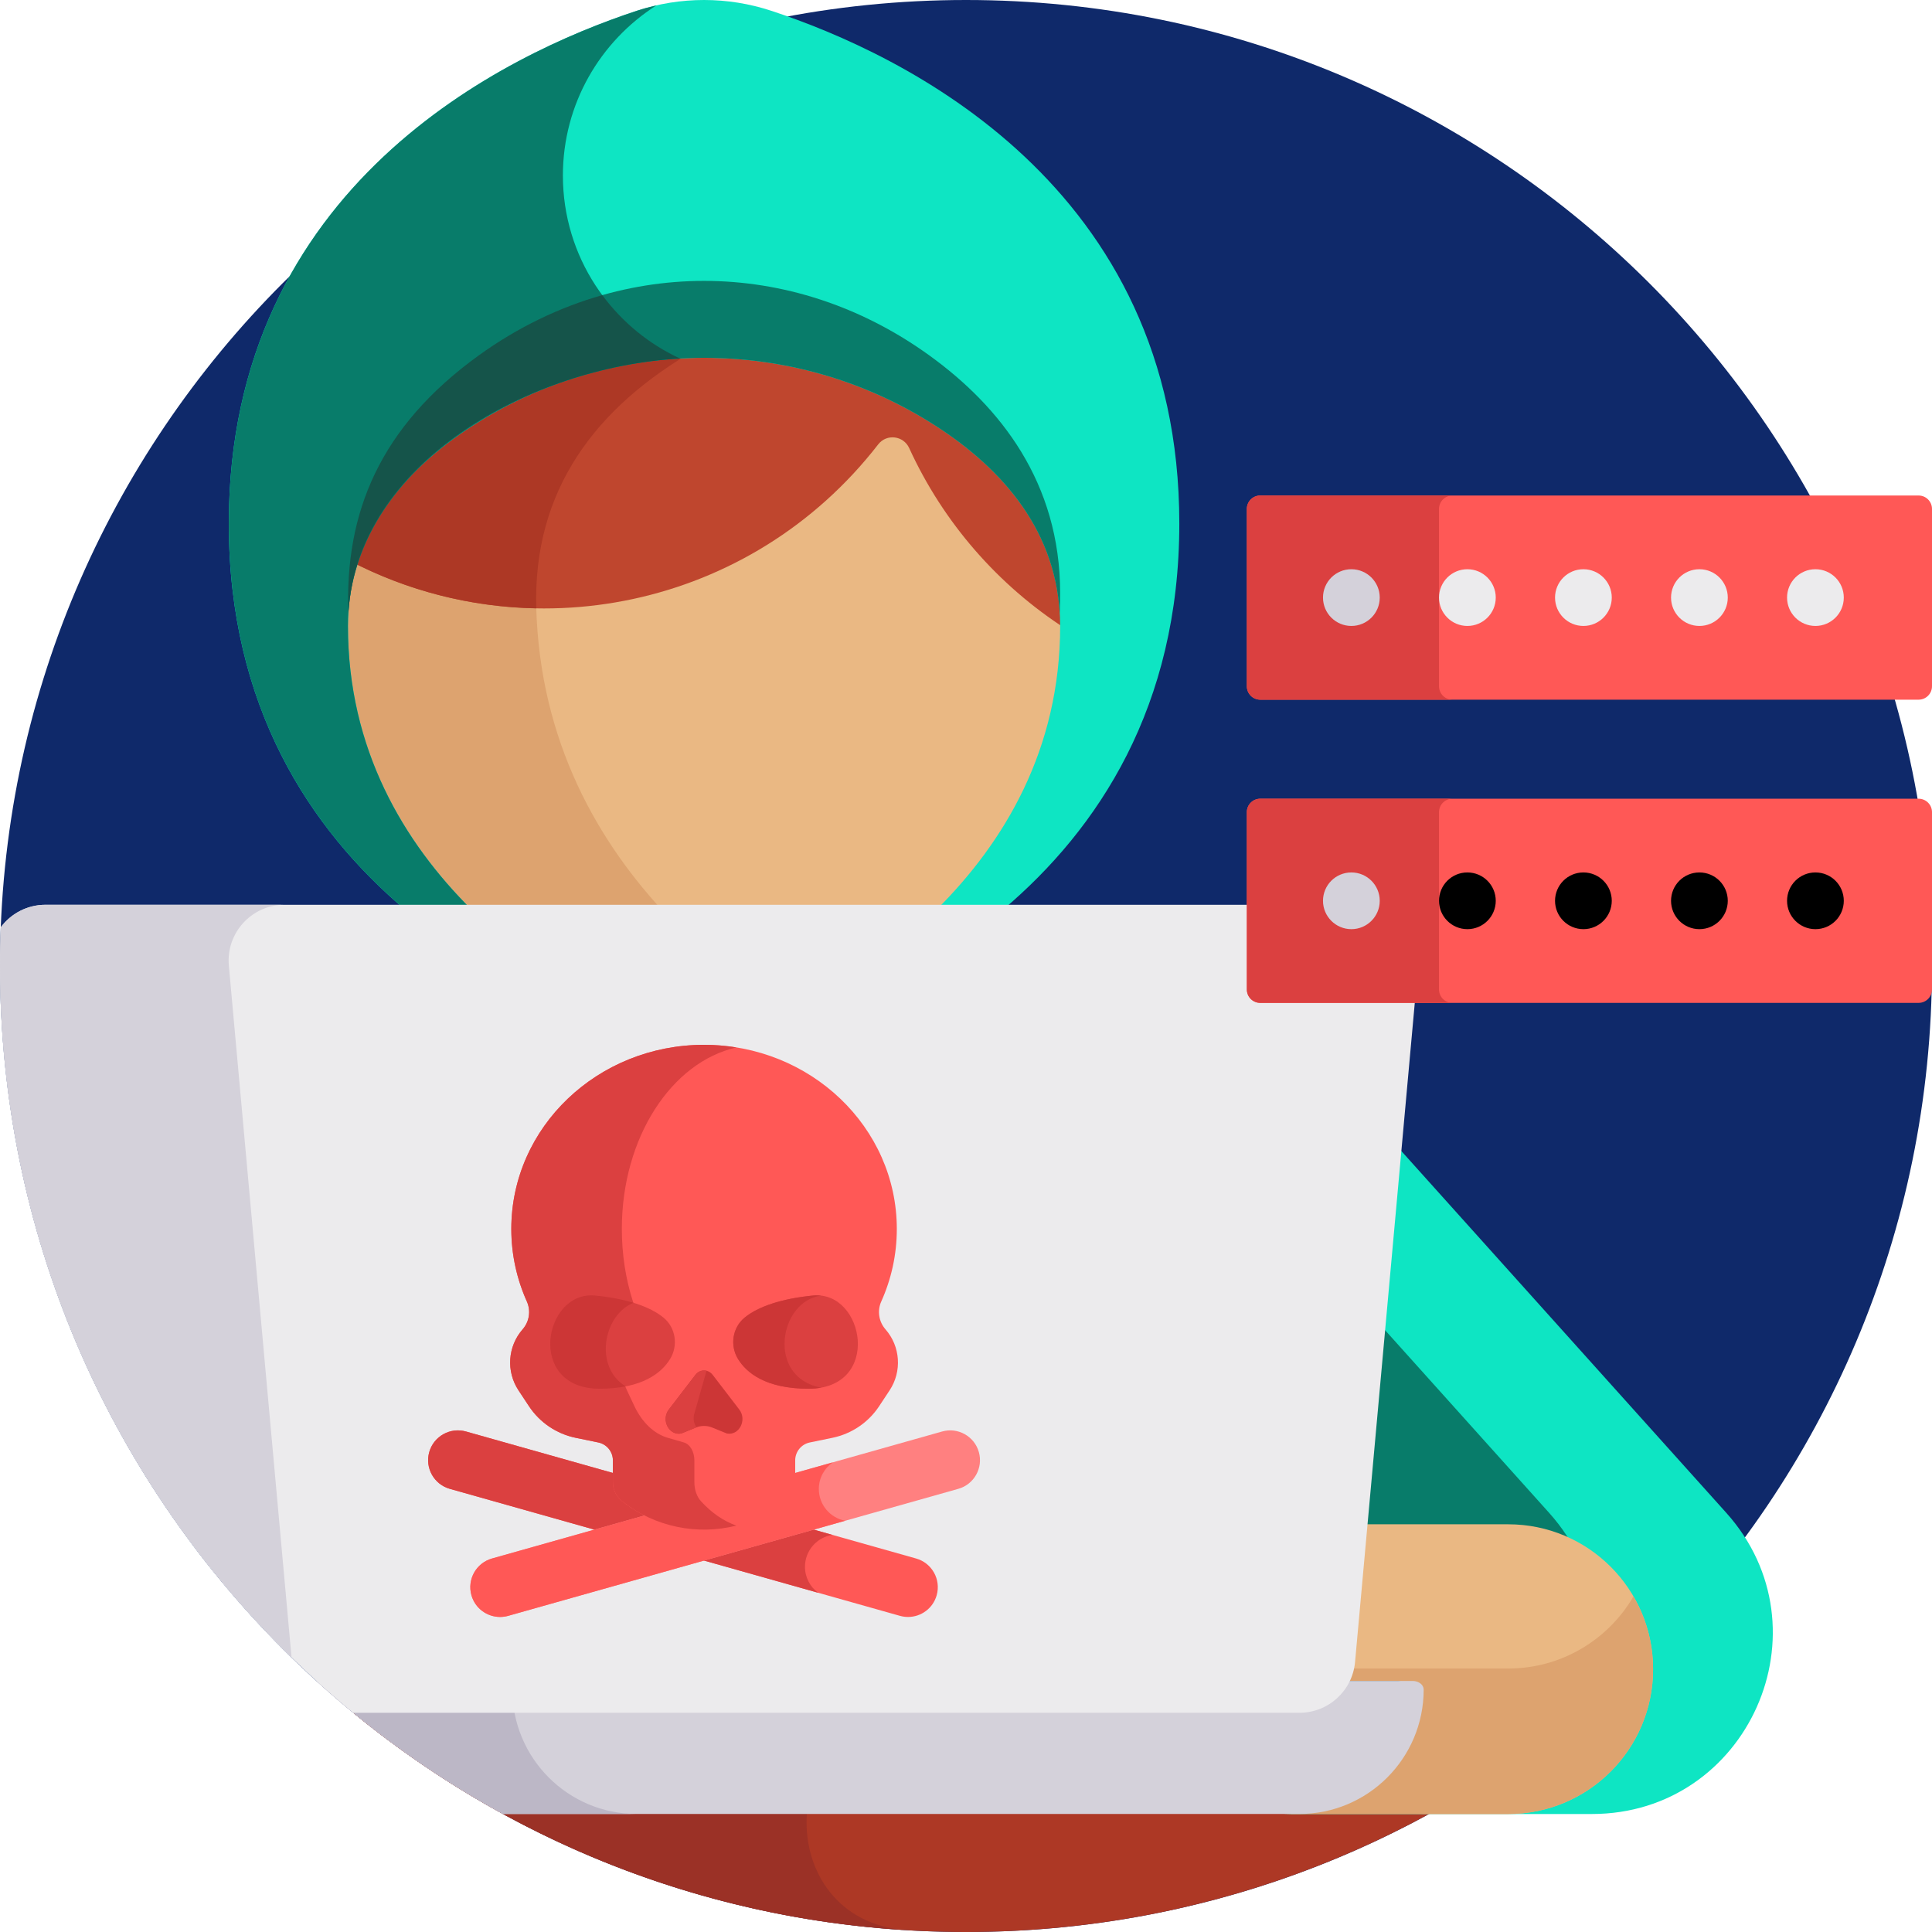 <svg xmlns="http://www.w3.org/2000/svg" viewBox="0 0 512 512" width="512" height="512" class=""><g><path d="m512 256c0 141.387-114.613 256-256 256s-256-114.613-256-256 114.613-256 256-256 256 114.613 256 256zm0 0" fill="#5085fe" data-original="#5085FE" class="" style="fill:#0F296A" data-old_color="#0f296a"></path><path d="m93.605 453.902c44.188 36.301 100.746 58.098 162.395 58.098s118.207-21.797 162.395-58.098zm0 0" fill="#ad3825" data-original="#AD3825" class="active-path" style="fill:#AD3825"></path><path d="m242.609 453.902h-149.004c40.379 33.172 91.09 54.223 146.578 57.605-36.617-2.676-34.621-57.605 2.426-57.605zm0 0" fill="#9b3126" data-original="#9B3126" class=""></path><path d="m247.246 109.664c-37.066-22.973-84.262-22.973-121.328 0-19.066 11.816-35.246 29.395-35.246 55.012 0 33.258 15.078 58.277 33.277 76.379h125.27c18.195-18.098 33.277-43.121 33.277-76.379 0-25.617-16.18-43.195-35.25-55.012zm0 0" fill="#eab883" data-original="#EAB883" class=""></path><path d="m184.734 92.465c-43.02.684-94.062 28.285-94.062 72.211 0 33.258 15.078 58.277 33.277 76.379h51.391c-18.199-19.832-33.281-47.25-33.281-83.688 0-28.871 17.387-50.469 42.676-64.902zm0 0" fill="#dda36f" data-original="#DDA36F" class=""></path><path d="m282.469 166.672c.012-.664.027-1.324.027-1.996 0-25.617-16.18-43.195-35.25-55.012-63.297-39.23-141.32-4.93-154.316 39.086 46.973 24.371 106.02 12.594 139.809-30.992 2.223-2.863 6.691-2.324 8.199.973 9.012 19.703 23.512 36.336 41.531 47.941zm0 0" fill="#bf462e" data-original="#BF462E" class=""></path><path d="m184.734 92.465c-51.359 2.176-83.926 29.594-91.805 56.285 14.785 7.672 31.484 12.121 49.191 12.457-.918-31.199 15.609-53.328 42.613-68.742zm0 0" fill="#ad3825" data-original="#AD3825" class="active-path" style="fill:#AD3825"></path><path d="m373.32 447.75c0-1.254-1.289-2.27-2.879-2.27h-16.695c.738-1.543 1.227-3.234 1.391-5.031l12.633-139.422 89.703 99.875c27.664 30.805 5.801 79.828-35.602 79.828h-81.527c18.211 0 32.977-14.766 32.977-32.98zm0 0" fill="#6d6d7c" data-original="#6D6D7C" class="" style="fill:#0EE5C3" data-old_color="#0ee5c3"></path><path d="m410.52 400.902-47.051-52.391-8.332 91.938c-.164 1.797-.652 3.488-1.391 5.031h16.695c1.59 0 2.879 1.016 2.879 2.27 0 18.215-14.766 32.98-32.977 32.98h34.574c41.406 0 63.27-49.023 35.602-79.828zm0 0" fill="#58596c" data-original="#58596C" class="" style="fill:#087C6A" data-old_color="#0EE5C3"></path><path d="m204.398 2.859c-11.57-3.812-24.062-3.812-35.633 0-34.73 11.438-108.129 46.219-108.129 135.883 0 48.504 21.48 80.938 46.699 102.312h17.617c-17.902-17.809-32.742-42.43-32.742-75.152 0-25.207 15.922-42.5 34.684-54.129 36.469-22.602 82.906-22.602 119.379 0 18.762 11.629 34.68 28.922 34.68 54.129 0 32.723-14.836 57.344-32.742 75.152h17.621c25.219-21.375 46.699-53.809 46.699-102.312 0-89.664-73.398-124.445-108.133-135.883zm0 0" fill="#6d6d7c" data-original="#6D6D7C" class="" style="fill:#0EE5C3" data-old_color="#0ee5c3"></path><path d="m180.215 95.016c-18.32-8.465-31.043-26.996-31.043-48.504 0-18.965 9.895-35.609 24.789-45.086-1.746.398-3.48.867-5.195 1.43-34.73 11.441-108.129 46.223-108.129 135.887 0 48.504 21.48 80.938 46.699 102.312h17.617c-17.902-17.809-32.742-42.43-32.742-75.152 0-41.438 46.746-68.582 88.004-70.887zm0 0" fill="#58596c" data-original="#58596C" class="" style="fill:#087C6A" data-old_color="#0EE5C3"></path><path d="m373.32 447.75c0-1.254-1.289-2.27-2.879-2.27h-16.695c.738-1.543 1.227-3.234 1.391-5.031l3.305-36.496h41.25c21.203 0 38.391 17.188 38.391 38.387 0 21.203-17.188 38.391-38.391 38.391h-59.348c18.211 0 32.977-14.766 32.977-32.98zm0 0" fill="#eab883" data-original="#EAB883" class=""></path><path d="m399.691 442.176h-44.832c-.246 1.16-.617 2.266-1.113 3.305h16.695c1.59 0 2.879 1.016 2.879 2.27 0 18.215-14.766 32.98-32.977 32.98h59.348c21.203 0 38.391-17.188 38.391-38.391 0-7.027-1.898-13.609-5.195-19.273-6.652 11.422-19.02 19.109-33.195 19.109zm0 0" fill="#dda36f" data-original="#DDA36F" class=""></path><path d="m280.844 162.523c.066-1.758.109-3.527.109-5.324 0-29.348-15.918-49.484-34.68-63.02-36.473-26.32-82.91-26.32-119.383 0-26.297 18.977-35.551 41.738-34.57 68.344 1.355-23.379 16.66-39.648 34.57-50.75 36.473-22.602 82.91-22.602 119.383 0 17.91 11.102 33.219 27.367 34.57 50.75zm0 0" fill="#58596c" data-original="#58596C" class="" style="fill:#087C6A" data-old_color="#0EE5C3"></path><path d="m92.32 162.523v-.004c2.32-40.043 48.164-65.293 87.895-67.504-8.207-3.793-15.285-9.609-20.605-16.805-11.398 3.238-22.453 8.559-32.719 15.965-26.297 18.977-35.555 41.742-34.57 68.348zm0 0" fill="#484a5e" data-original="#484A5E" class="" style="fill:#15544A" data-old_color="#0EE5C3"></path><path d="m374.41 445.48h-290.555c14.969 13.609 31.566 25.461 49.449 35.246h211.004c18.215 0 32.98-14.762 32.98-32.977 0-1.254-1.289-2.27-2.879-2.27zm0 0" fill="#d4d1da" data-original="#D4D1DA" class=""></path><path d="m135.777 447.75c0-1.254 1.289-2.27 2.883-2.27h-54.805c14.969 13.609 31.566 25.461 49.453 35.246h35.449c-18.215.004-32.98-14.762-32.98-32.977zm0 0" fill="#bcb7c6" data-original="#BCB7C6"></path><path d="m361.102 239.777h-349.039c-4.871 0-9.152 2.348-11.84 5.934-.133 3.414-.223 6.844-.223 10.289 0 79.734 36.457 150.949 93.605 197.902h250.773c7.648 0 14.035-5.836 14.727-13.453l16.723-184.547c.785-8.66-6.031-16.125-14.727-16.125zm0 0" fill="#ecebed" data-original="#ECEBED" class="" style="fill:#ECEBED"></path><path d="m60.648 255.902c-.785-8.66 6.035-16.125 14.727-16.125h-63.309c-4.875 0-9.156 2.348-11.844 5.934-.133 3.414-.223 6.844-.223 10.289 0 71.84 29.605 136.754 77.262 183.246zm0 0" fill="#d4d1da" data-original="#D4D1DA" class=""></path><path d="m240.641 428.512c-.711 0-1.434-.098-2.148-.297l-119.285-33.656c-4.195-1.184-6.637-5.543-5.453-9.742 1.184-4.195 5.543-6.637 9.738-5.453l119.285 33.656c4.195 1.184 6.637 5.543 5.453 9.742-.98 3.477-4.145 5.75-7.59 5.75zm0 0" fill="#ff5856" data-original="#FF5856" class="" style="fill:#FF5856"></path><path d="m213.324 415.219c0-4.289 3.156-7.828 7.266-8.457l-97.094-27.398c-4.195-1.184-8.559 1.258-9.742 5.453-1.184 4.199 1.258 8.559 5.453 9.742l97.59 27.535c-2.102-1.562-3.473-4.059-3.473-6.875zm0 0" fill="#db4040" data-original="#DB4040" class=""></path><path d="m132.527 428.512c-3.445 0-6.613-2.273-7.594-5.75-1.184-4.199 1.258-8.559 5.453-9.742l119.285-33.656c4.191-1.184 8.555 1.258 9.738 5.453 1.184 4.199-1.258 8.559-5.453 9.742l-119.281 33.656c-.719.199-1.441.297-2.148.297zm0 0" fill="#ff8080" data-original="#FF8080"></path><path d="m217 394.594c0-2.934 1.477-5.52 3.723-7.062l-90.336 25.488c-4.195 1.184-6.637 5.543-5.453 9.738.98 3.48 4.148 5.754 7.594 5.754.707 0 1.43-.098 2.148-.297l89.316-25.203c-3.977-.738-6.992-4.223-6.992-8.418zm0 0" fill="#ff5856" data-original="#FF5856" class="" style="fill:#FF5856"></path><path d="m234.664 352.289c-1.777-2.031-2.227-4.918-1.121-7.379 2.652-5.898 4.121-12.398 4.121-19.227 0-26.949-22.871-48.793-51.082-48.793-28.211 0-51.082 21.844-51.082 48.789 0 6.828 1.469 13.328 4.121 19.23 1.105 2.461.656 5.344-1.121 7.375-3.965 4.531-4.41 11.148-1.094 16.172l2.773 4.199c2.852 4.316 7.297 7.328 12.367 8.375l6.004 1.238c2.254.465 3.871 2.449 3.871 4.75v5.805c0 1.949.891 3.785 2.418 4.992 12.746 10.066 30.734 10.066 43.48 0 1.527-1.207 2.418-3.043 2.418-4.992v-5.805c0-2.301 1.617-4.285 3.871-4.75l6.008-1.238c5.066-1.047 9.516-4.059 12.367-8.375l2.773-4.199c3.316-5.023 2.871-11.641-1.094-16.168zm0 0" fill="#ff5856" data-original="#FF5856" class="" style="fill:#FF5856"></path><path d="m185.746 397.816c-1.09-1.207-1.727-3.043-1.727-4.988v-5.809c0-2.301-1.156-4.285-2.766-4.75l-4.289-1.238c-3.617-1.047-6.797-4.059-8.832-8.375l-1.98-4.199c-2.367-5.023-2.047-11.641.781-16.172 1.27-2.031 1.594-4.914.801-7.379-1.895-5.898-2.941-12.398-2.941-19.227 0-24.156 13.129-44.199 30.359-48.094-2.789-.449-5.645-.699-8.566-.699-28.215 0-51.082 21.848-51.082 48.793 0 6.828 1.469 13.328 4.117 19.227 1.109 2.465.66 5.348-1.117 7.379-3.965 4.531-4.414 11.148-1.098 16.172l2.773 4.199c2.852 4.316 7.301 7.328 12.367 8.375l6.008 1.238c2.254.465 3.871 2.449 3.871 4.75v5.809c0 1.945.891 3.785 2.418 4.988 8.762 6.918 20 9.082 30.309 6.488-3.348-1.18-6.559-3.34-9.406-6.488zm0 0" fill="#db4040" data-original="#DB4040" class=""></path><path d="m195.914 373.535-7.039-9.18c-1.199-1.562-3.387-1.562-4.586 0l-7.039 9.18c-2.133 2.781.051 6.988 3.301 6.355l3.852-1.57c1.406-.574 2.953-.574 4.359 0l3.855 1.57c3.246.633 5.434-3.574 3.297-6.355zm0 0" fill="#cc3636" data-original="#CC3636" class=""></path><path d="m183.973 374.738 3.168-11.125c.035-.121.09-.223.137-.332-1.055-.277-2.223.078-2.988 1.078l-7.039 9.176c-2.133 2.781.051 6.988 3.301 6.355l3.852-1.57c.062-.023.129-.035.191-.055-.68-.961-.992-2.223-.621-3.527zm0 0" fill="#db4040" data-original="#DB4040" class=""></path><path d="m197.363 349.156c-3.281 2.672-3.988 7.43-1.762 11.027 2.203 3.559 7.227 7.844 18.66 7.844 19.535 0 14.855-26.008 1.238-24.699-8.34.805-14.562 2.918-18.137 5.828zm0 0" fill="#db4040" data-original="#DB4040" class=""></path><path d="m217.629 343.363c-.684-.082-1.391-.105-2.129-.035-8.34.805-14.562 2.918-18.137 5.828-3.281 2.672-3.984 7.43-1.758 11.027 2.199 3.555 7.227 7.844 18.656 7.844 1.215 0 2.336-.102 3.367-.289-14.656-2.676-11.141-23.059 0-24.375zm0 0" fill="#cc3636" data-original="#CC3636" class=""></path><path d="m175.805 349.156c3.281 2.672 3.984 7.43 1.758 11.027-2.203 3.559-7.227 7.844-18.66 7.844-19.535 0-14.855-26.008-1.238-24.699 8.34.805 14.566 2.918 18.141 5.828zm0 0" fill="#db4040" data-original="#DB4040" class=""></path><path d="m167.891 345.258c-2.914-.895-6.336-1.555-10.227-1.93-13.617-1.309-18.297 24.699 1.238 24.699 2.633 0 4.91-.238 6.906-.629-8.477-5.129-5.945-18.945 2.082-22.141zm0 0" fill="#cc3636" data-original="#CC3636" class=""></path><path d="m512 262.223v-47c0-1.961-1.59-3.555-3.555-3.555h-174.465c-1.965 0-3.555 1.594-3.555 3.555v47c0 1.961 1.59 3.551 3.555 3.551h174.465c1.965 0 3.555-1.59 3.555-3.551zm0 0" fill="#ff5856" data-original="#FF5856" class="" style="fill:#FF5856"></path><path d="m512 181.867v-47c0-1.961-1.59-3.551-3.555-3.551h-174.465c-1.965 0-3.555 1.59-3.555 3.551v47c0 1.961 1.59 3.555 3.555 3.555h174.465c1.965 0 3.555-1.594 3.555-3.555zm0 0" fill="#ff5856" data-original="#FF5856" class="" style="fill:#FF5856"></path><path d="m381.355 262.223v-47c0-1.961 1.59-3.555 3.555-3.555h-50.93c-1.965 0-3.555 1.594-3.555 3.555v47c0 1.961 1.59 3.551 3.555 3.551h50.93c-1.965 0-3.555-1.59-3.555-3.551zm0 0" fill="#db4040" data-original="#DB4040" class=""></path><path d="m381.355 181.867v-47c0-1.961 1.59-3.551 3.555-3.551h-50.93c-1.965 0-3.555 1.59-3.555 3.551v47c0 1.961 1.59 3.555 3.555 3.555h50.93c-1.965 0-3.555-1.594-3.555-3.555zm0 0" fill="#db4040" data-original="#DB4040" class=""></path><path d="m358.129 246.238c-4.148 0-7.52-3.367-7.52-7.516 0-4.152 3.359-7.516 7.512-7.516h.008c4.152 0 7.516 3.363 7.516 7.516 0 4.148-3.363 7.516-7.516 7.516zm0 0" fill="#d4d1da" data-original="#D4D1DA" class=""></path><g fill="#ecebed"><path d="m388.875 246.238c-4.148 0-7.52-3.367-7.52-7.516 0-4.152 3.359-7.516 7.508-7.516h.012c4.148 0 7.516 3.363 7.516 7.516 0 4.148-3.367 7.516-7.516 7.516zm0 0" data-original="#000000" class="" style="fill:#000000"></path><path d="m419.621 246.238c-4.152 0-7.52-3.367-7.52-7.516 0-4.152 3.359-7.516 7.508-7.516h.012c4.148 0 7.516 3.363 7.516 7.516-.004 4.148-3.367 7.516-7.516 7.516zm0 0" data-original="#000000" class="" style="fill:#000000"></path><path d="m450.363 246.238c-4.148 0-7.52-3.367-7.52-7.516 0-4.152 3.359-7.516 7.512-7.516h.008c4.152 0 7.516 3.363 7.516 7.516 0 4.148-3.363 7.516-7.516 7.516zm0 0" data-original="#000000" class="" style="fill:#000000"></path><path d="m481.109 246.238c-4.148 0-7.52-3.367-7.52-7.516 0-4.152 3.359-7.516 7.512-7.516h.008c4.152 0 7.516 3.363 7.516 7.516 0 4.148-3.363 7.516-7.516 7.516zm0 0" data-original="#000000" class="" style="fill:#000000"></path></g><path d="m358.129 165.883c-4.148 0-7.52-3.363-7.52-7.516 0-4.148 3.359-7.516 7.512-7.516h.008c4.152 0 7.516 3.367 7.516 7.516 0 4.152-3.363 7.516-7.516 7.516zm0 0" fill="#d4d1da" data-original="#D4D1DA" class=""></path><path d="m388.875 165.883c-4.148 0-7.52-3.363-7.52-7.516 0-4.148 3.359-7.516 7.508-7.516h.012c4.148 0 7.516 3.367 7.516 7.516 0 4.152-3.367 7.516-7.516 7.516zm0 0" fill="#ecebed" data-original="#ECEBED" class="" style="fill:#ECEBED"></path><path d="m419.621 165.883c-4.152 0-7.52-3.363-7.52-7.516 0-4.148 3.359-7.516 7.508-7.516h.012c4.148 0 7.516 3.367 7.516 7.516 0 4.152-3.367 7.516-7.516 7.516zm0 0" fill="#ecebed" data-original="#ECEBED" class="" style="fill:#ECEBED"></path><path d="m450.363 165.883c-4.148 0-7.52-3.363-7.52-7.516 0-4.148 3.359-7.516 7.512-7.516h.008c4.152 0 7.516 3.367 7.516 7.516 0 4.152-3.363 7.516-7.516 7.516zm0 0" fill="#ecebed" data-original="#ECEBED" class="" style="fill:#ECEBED"></path><path d="m481.109 165.883c-4.148 0-7.52-3.363-7.52-7.516 0-4.148 3.359-7.516 7.512-7.516h.008c4.152 0 7.516 3.367 7.516 7.516 0 4.152-3.363 7.516-7.516 7.516zm0 0" fill="#ecebed" data-original="#ECEBED" class="" style="fill:#ECEBED"></path></g> </svg>